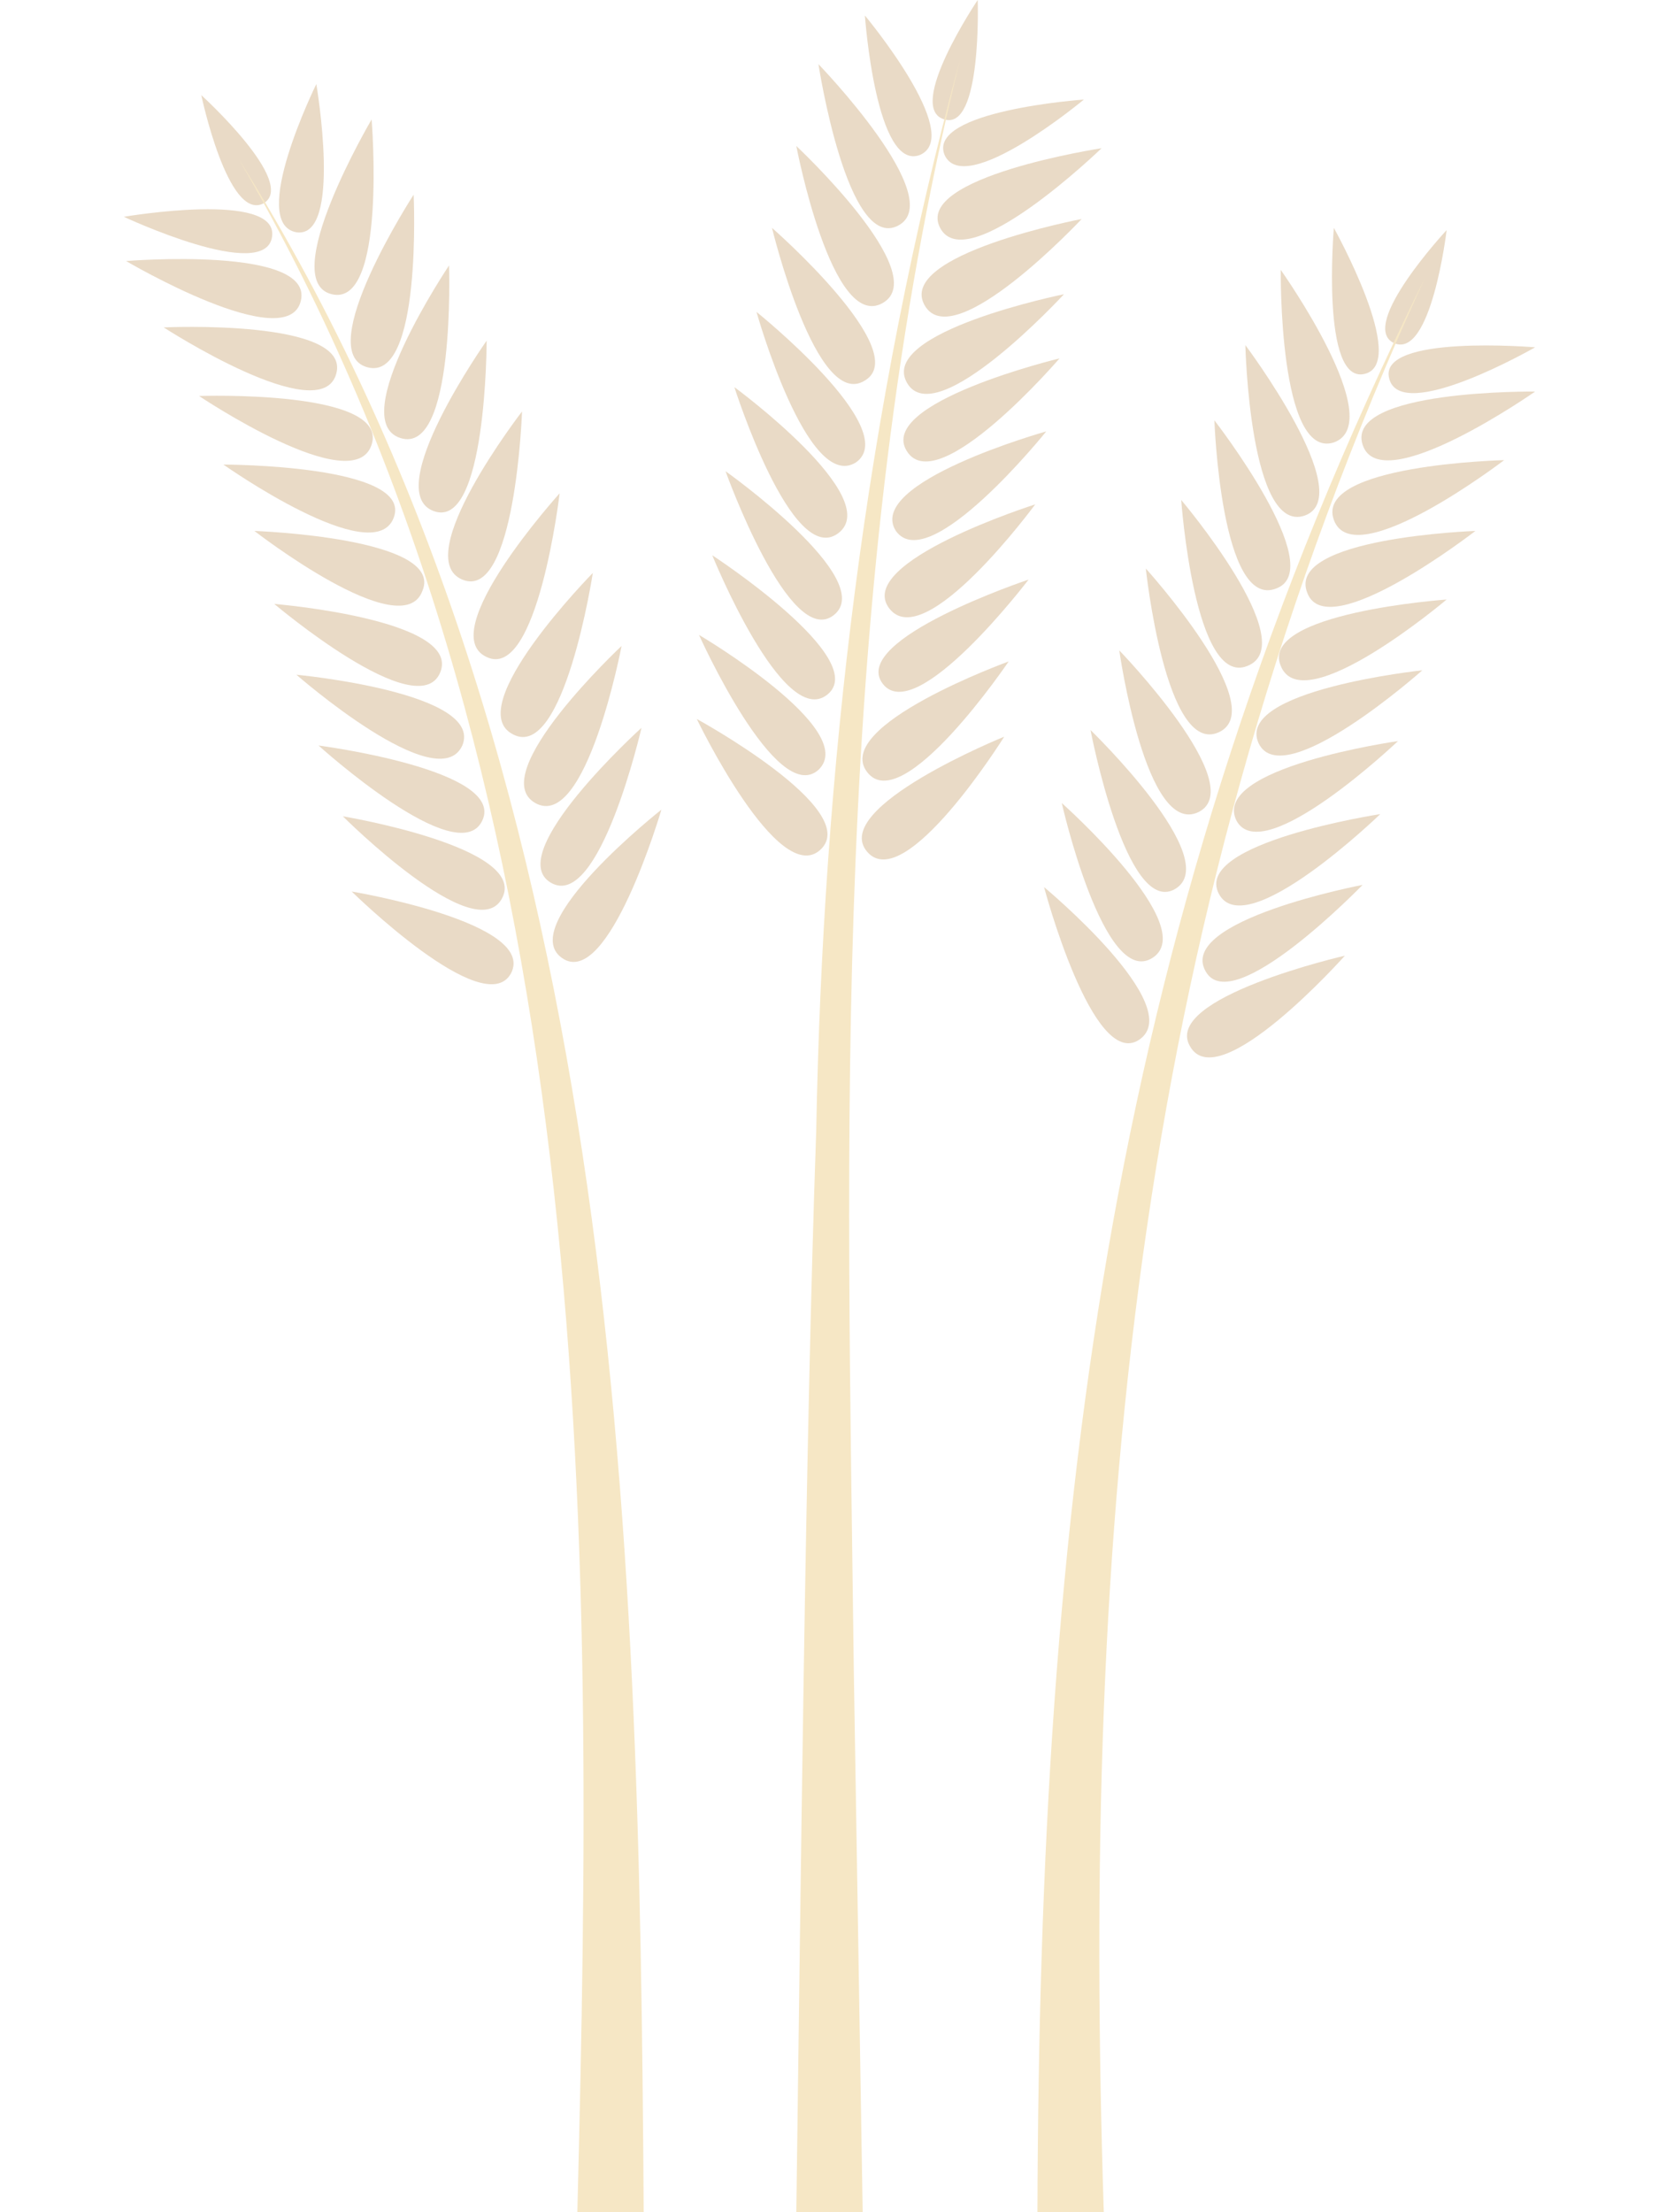 <?xml version="1.0" encoding="utf-8"?>
<!-- Generator: Adobe Illustrator 29.3.1, SVG Export Plug-In . SVG Version: 9.03 Build 55982)  -->
<svg version="1.0" xmlns="http://www.w3.org/2000/svg" xmlns:xlink="http://www.w3.org/1999/xlink" x="0px" y="0px"
	 viewBox="0 0 75 100" enable-background="new 0 0 75 100" xml:space="preserve">
<g id="wheat-leaves">
	<path fill="#E9DAC6" d="M65.4,10.4c0,0-4,4.3-2.4,5.1C64.7,16.3,65.4,10.4,65.4,10.4z"/>
	<path fill="#E9DAC6" d="M69.4,15.7c0,0-7.1-0.6-6.6,1.4C63.3,19.2,69.4,15.7,69.4,15.7z"/>
	<path fill="#E9DAC6" d="M60.3,10.3c0,0-0.6,7.1,1.4,6.6S60.3,10.3,60.3,10.3z"/>
	<path fill="#E9DAC6" d="M69.4,17.7c0,0-8.6-0.1-7.8,2.4S69.4,17.7,69.4,17.7z"/>
	<path fill="#E9DAC6" d="M57.9,12.2c0,0-0.1,8.6,2.4,7.8C62.8,19.1,57.9,12.2,57.9,12.2z"/>
	<path fill="#E9DAC6" d="M68,20.8c0,0-8.6,0.2-7.7,2.7S68,20.8,68,20.8z"/>
	<path fill="#E9DAC6" d="M56.3,15.6c0,0,0.2,8.6,2.7,7.7C61.4,22.4,56.3,15.6,56.3,15.6z"/>
	<path fill="#E9DAC6" d="M66.7,24c0,0-8.6,0.3-7.6,2.8C60,29.2,66.7,24,66.7,24z"/>
	<path fill="#E9DAC6" d="M54.9,19c0,0,0.3,8.6,2.8,7.6C60.1,25.7,54.9,19,54.9,19z"/>
	<path fill="#E9DAC6" d="M65.4,27.1c0,0-8.5,0.6-7.5,3C58.9,32.6,65.4,27.1,65.4,27.1z"/>
	<path fill="#E9DAC6" d="M53.4,22.6c0,0,0.6,8.5,3,7.5C58.9,29.1,53.4,22.6,53.4,22.6z"/>
	<path fill="#E9DAC6" d="M64.3,30.3c0,0-8.5,0.9-7.4,3.3C58,35.9,64.3,30.3,64.3,30.3z"/>
	<path fill="#E9DAC6" d="M51.8,25.7c0,0,0.9,8.5,3.3,7.4C57.5,32,51.8,25.7,51.8,25.7z"/>
	<path fill="#E9DAC6" d="M63.2,33.5c0,0-8.5,1.2-7.3,3.6C57.1,39.3,63.2,33.5,63.2,33.5z"/>
	<path fill="#E9DAC6" d="M50.6,29.4c0,0,1.2,8.5,3.6,7.3C56.5,35.5,50.6,29.4,50.6,29.4z"/>
	<path fill="#E9DAC6" d="M62.4,36.8c0,0-8.5,1.3-7.3,3.6C56.3,42.7,62.4,36.8,62.4,36.8z"/>
	<path fill="#E9DAC6" d="M49.3,33c0,0,1.6,8.4,3.8,7.2C55.4,38.9,49.3,33,49.3,33z"/>
	<path fill="#E9DAC6" d="M61.6,40c0,0-8.4,1.6-7.1,3.9C55.7,46.1,61.6,40,61.6,40z"/>
	<path fill="#E9DAC6" d="M48,36.3c0,0,1.9,8.4,4.1,7S48,36.3,48,36.3z"/>
	<path fill="#E9DAC6" d="M60.8,43.2c0,0-8.3,1.9-7,4.1C55.1,49.6,60.8,43.2,60.8,43.2z"/>
	<path fill="#E9DAC6" d="M47.2,40.1c0,0,2.2,8.3,4.3,6.9C53.7,45.5,47.2,40.1,47.2,40.1z"/>
	<path fill="#E9DAC6" d="M44.2,0c0,0-3.3,4.9-1.5,5.4C44.4,5.9,44.2,0,44.2,0z"/>
	<path fill="#E9DAC6" d="M49,4.5c0,0-7.1,0.5-6.3,2.5C43.6,9,49,4.5,49,4.5z"/>
	<path fill="#E9DAC6" d="M39.1,0.7c0,0,0.5,7.1,2.5,6.3C43.6,6.1,39.1,0.7,39.1,0.7z"/>
	<path fill="#E9DAC6" d="M49.8,6.7c0,0-8.5,1.3-7.3,3.6S49.8,6.7,49.8,6.7z"/>
	<path fill="#E9DAC6" d="M37,2.9c0,0,1.3,8.5,3.6,7.3S37,2.9,37,2.9z"/>
	<path fill="#E9DAC6" d="M48.9,9.9c0,0-8.4,1.6-7.1,3.9S48.9,9.9,48.9,9.9z"/>
	<path fill="#E9DAC6" d="M36,6.6c0,0,1.6,8.4,3.9,7.1C42.2,12.4,36,6.6,36,6.6z"/>
	<path fill="#E9DAC6" d="M48.1,13.3c0,0-8.4,1.7-7.1,4C42.3,19.6,48.1,13.3,48.1,13.3z"/>
	<path fill="#E9DAC6" d="M34.9,10.3c0,0,2,8.3,4.2,6.9C41.3,15.9,34.9,10.3,34.9,10.3z"/>
	<path fill="#E9DAC6" d="M47.9,16.2c0,0-8.3,2-6.9,4.2S47.9,16.2,47.9,16.2z"/>
	<path fill="#E9DAC6" d="M34.2,14.1c0,0,2.3,8.2,4.5,6.8C40.8,19.4,34.2,14.1,34.2,14.1z"/>
	<path fill="#E9DAC6" d="M47.3,19.5c0,0-8.2,2.3-6.8,4.5C42,26.1,47.3,19.5,47.3,19.5z"/>
	<path fill="#E9DAC6" d="M33.2,17.5c0,0,2.6,8.2,4.7,6.6S33.2,17.5,33.2,17.5z"/>
	<path fill="#E9DAC6" d="M46.8,22.8c0,0-8.2,2.6-6.6,4.7S46.8,22.8,46.8,22.8z"/>
	<path fill="#E9DAC6" d="M32.8,21.3c0,0,2.9,8.1,4.9,6.5C39.7,26.2,32.8,21.3,32.8,21.3z"/>
	<path fill="#E9DAC6" d="M46.5,26.2c0,0-8.1,2.7-6.6,4.7S46.5,26.2,46.5,26.2z"/>
	<path fill="#E9DAC6" d="M32.2,25.1c0,0,3.2,7.9,5.2,6.3S32.2,25.1,32.2,25.1z"/>
	<path fill="#E9DAC6" d="M45.6,29.9c0,0-8,2.9-6.4,5S45.6,29.9,45.6,29.9z"/>
	<path fill="#E9DAC6" d="M31.6,28.7c0,0,3.5,7.8,5.4,6.1C38.9,33,31.6,28.7,31.6,28.7z"/>
	<path fill="#E9DAC6" d="M45.4,33.3c0,0-7.9,3.2-6.2,5.2S45.4,33.3,45.4,33.3z"/>
	<path fill="#E9DAC6" d="M31.5,32.5c0,0,3.7,7.7,5.6,5.9C39,36.6,31.5,32.5,31.5,32.5z"/>
	<path fill="#E9DAC6" d="M9.1,4.3c0,0,4.4,4,2.8,4.9C10.3,10,9.1,4.3,9.1,4.3z"/>
	<path fill="#E9DAC6" d="M5.6,9.8c0,0,7-1.2,6.7,0.9S5.6,9.8,5.6,9.8z"/>
	<path fill="#E9DAC6" d="M14.3,3.8c0,0,1.2,7-0.9,6.7C11.2,10.1,14.3,3.8,14.3,3.8z"/>
	<path fill="#E9DAC6" d="M5.7,11.8c0,0,8.5-0.7,7.9,1.8S5.7,11.8,5.7,11.8z"/>
	<path fill="#E9DAC6" d="M16.8,5.4c0,0,0.7,8.5-1.8,7.9S16.8,5.4,16.8,5.4z"/>
	<path fill="#E9DAC6" d="M7.4,14.8c0,0,8.5-0.4,7.8,2.1C14.5,19.4,7.4,14.8,7.4,14.8z"/>
	<path fill="#E9DAC6" d="M18.7,8.8c0,0,0.4,8.5-2.1,7.8C14.1,15.9,18.7,8.8,18.7,8.8z"/>
	<path fill="#E9DAC6" d="M9,17.9c0,0,8.6-0.3,7.8,2.2C16,22.6,9,17.9,9,17.9z"/>
	<path fill="#E9DAC6" d="M20.3,12c0,0,0.3,8.6-2.2,7.8S20.3,12,20.3,12z"/>
	<path fill="#E9DAC6" d="M10.1,21c0,0,8.6,0,7.7,2.4S10.1,21,10.1,21z"/>
	<path fill="#E9DAC6" d="M22,15.4c0,0,0,8.6-2.4,7.7S22,15.4,22,15.4z"/>
	<path fill="#E9DAC6" d="M11.5,24c0,0,8.6,0.3,7.6,2.7C18.2,29.2,11.5,24,11.5,24z"/>
	<path fill="#E9DAC6" d="M23.6,18.6c0,0-0.3,8.6-2.7,7.6S23.6,18.6,23.6,18.6z"/>
	<path fill="#E9DAC6" d="M12.4,27.3c0,0,8.5,0.7,7.5,3.1S12.4,27.3,12.4,27.3z"/>
	<path fill="#E9DAC6" d="M25.3,22.3c0,0-1,8.5-3.3,7.4C19.6,28.6,25.3,22.3,25.3,22.3z"/>
	<path fill="#E9DAC6" d="M13.4,30.5c0,0,8.5,0.8,7.5,3.2C19.8,36.1,13.4,30.5,13.4,30.5z"/>
	<path fill="#E9DAC6" d="M26.8,25.9c0,0-1.3,8.5-3.6,7.3C20.8,32,26.8,25.9,26.8,25.9z"/>
	<path fill="#E9DAC6" d="M14.4,33.7c0,0,8.5,1.1,7.4,3.4C20.7,39.4,14.4,33.7,14.4,33.7z"/>
	<path fill="#E9DAC6" d="M28.1,29.2c0,0-1.6,8.4-3.9,7.1S28.1,29.2,28.1,29.2z"/>
	<path fill="#E9DAC6" d="M15.5,36.9c0,0,8.4,1.4,7.2,3.7C21.5,42.9,15.5,36.9,15.5,36.9z"/>
	<path fill="#E9DAC6" d="M29,32.9c0,0-1.9,8.3-4.1,7S29,32.9,29,32.9z"/>
	<path fill="#E9DAC6" d="M15.9,40.3c0,0,8.4,1.4,7.2,3.7C21.9,46.2,15.9,40.3,15.9,40.3z"/>
	<path fill="#E9DAC6" d="M29.9,36.6c0,0-2.4,8.2-4.5,6.7C23.3,41.8,29.9,36.6,29.9,36.6z"/>
</g>
<g id="wheat-stalk">
	<g>
		<path fill="#F6E7C5" d="M64.4,12.6C51.3,41.2,48.9,69,49.9,100c0,0-3,0-3,0C47,68.2,50.1,41.5,64.4,12.6L64.4,12.6z"/>
	</g>
	<g>
		<path fill="#F6E7C5" d="M36,100c0.2-14.5,0.4-34.6,0.9-48.9c0.3-16.3,2.2-32.6,6.5-48.4c-5.9,23.9-5.1,48.5-4.8,72.9
			c0,0,0.4,24.4,0.4,24.4H36L36,100z"/>
	</g>
	<g>
		<path fill="#F6E7C5" d="M10.8,7.2C28,34.7,28.9,68.5,29.1,100c0,0-3,0-3,0C26.9,68.5,27.1,35.2,10.8,7.2L10.8,7.2z"/>
	</g>
</g>
</svg>
